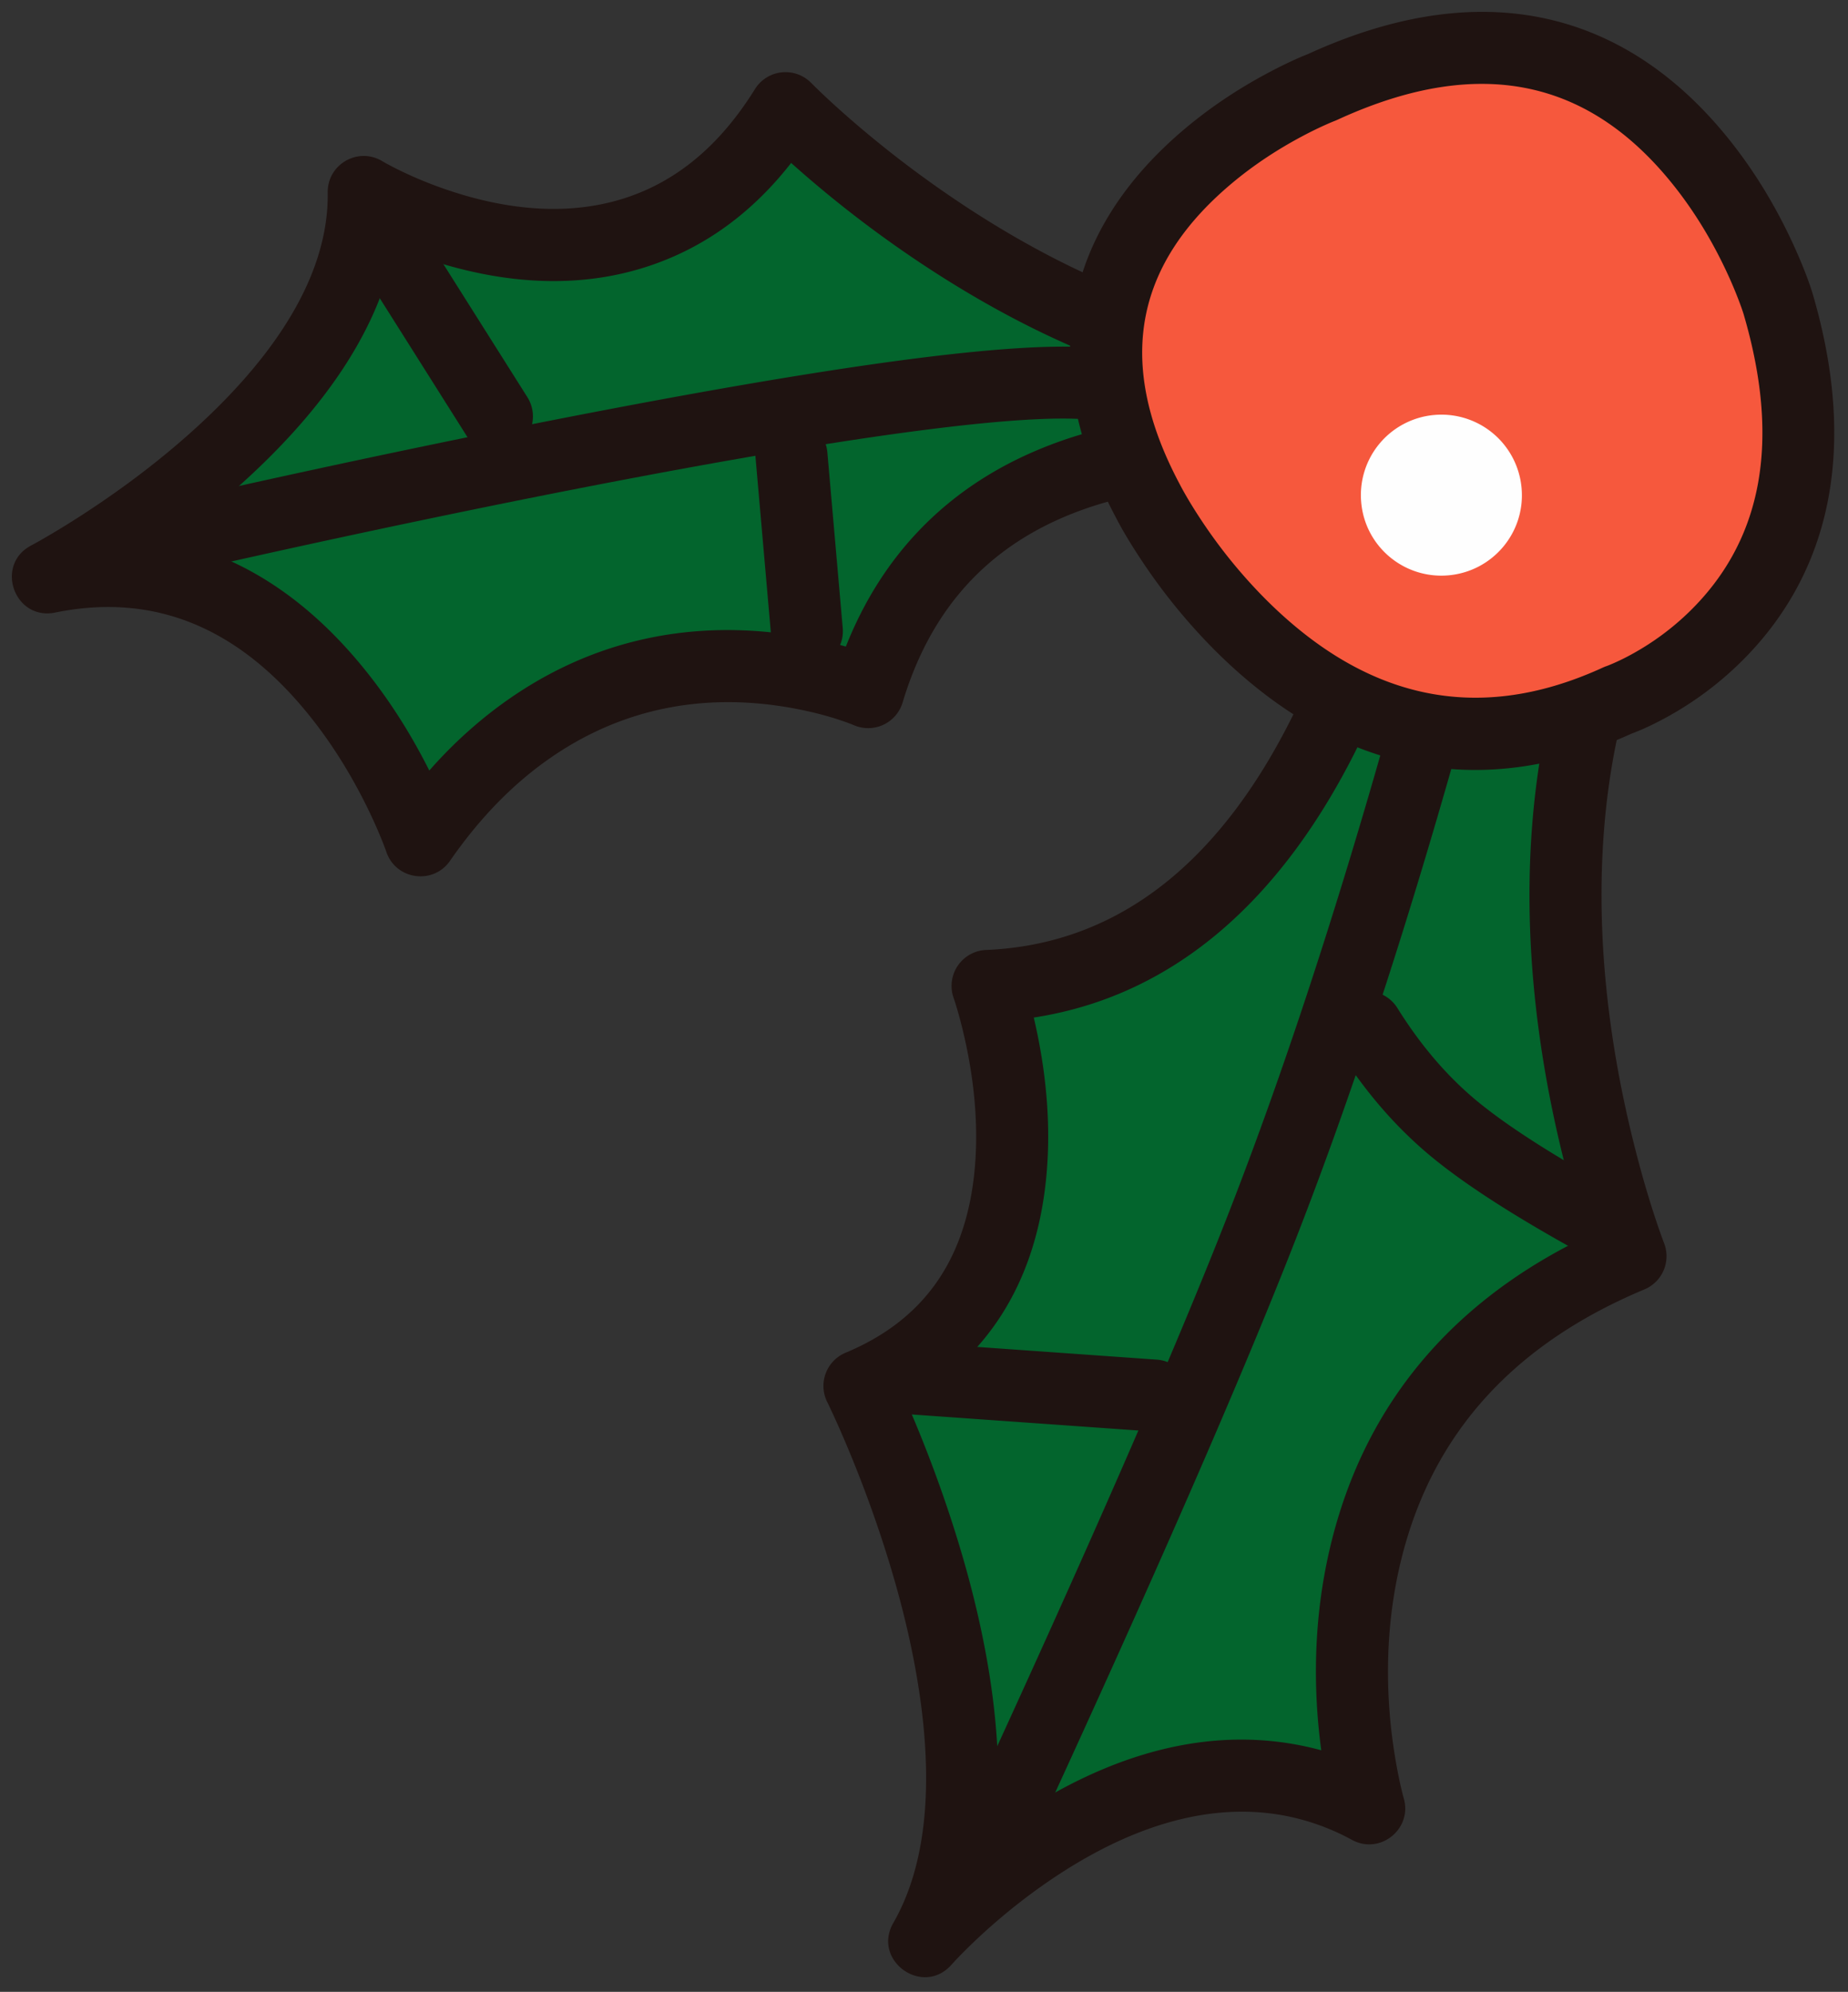 <svg width="154" height="166" viewBox="0 0 154 166" xmlns="http://www.w3.org/2000/svg">
    <rect x="0" y="0" width="154" height="166" fill="#333333" stroke="none"/>
    <g fill="none" fill-rule="evenodd">
        <path d="M116.781 41.557s-6.065 39.422-34.485 40.61c0 0 8.976 25.15-10.676 33.337 0 0 14.843 29.826 5.427 46.243 0 0 18.522-21.086 37.05-11.048 0 0-9.67-32.854 21.78-46.008 0 0-15.743-40.109 6.513-65.375l-25.609 2.241z" fill="#03652D"/>
        <path d="M113.816 41.1a3 3 0 0 1 2.704-2.532l25.608-2.24c2.698-.236 4.303 2.94 2.513 4.972-5.848 6.638-9.253 14.776-10.56 24.095-1.467 10.468-.23 21.506 2.578 31.848a81.915 81.915 0 0 0 1.427 4.716 52.227 52.227 0 0 0 .583 1.636 3 3 0 0 1-1.635 3.864c-10.706 4.478-16.943 11.55-19.715 20.532-2.108 6.833-2.018 13.944-.75 20.14.104.504.205.946.3 1.321.053.213.09.348.106.4.753 2.56-1.96 4.756-4.307 3.485a19.232 19.232 0 0 0-5.64-2.026c-6.832-1.284-14.055 1.312-21.028 6.458a50.515 50.515 0 0 0-4.951 4.173c-.508.487-.952.935-1.329 1.331-.217.23-.359.385-.42.454-2.388 2.719-6.656-.334-4.856-3.473 2.505-4.366 3.236-10.303 2.404-17.417-.647-5.543-2.196-11.464-4.332-17.376a101.39 101.39 0 0 0-2.51-6.292c-.29-.66-.556-1.244-.792-1.745-.138-.294-.233-.491-.28-.584a3 3 0 0 1 1.533-4.105c6.465-2.694 9.74-7.56 10.633-14.198.57-4.232.111-8.753-.94-12.97a34.645 34.645 0 0 0-.5-1.806c-.092-.302-.159-.5-.189-.585a3 3 0 0 1 2.7-4.006c11.328-.474 19.687-7.676 25.584-19.578 2.036-4.11 3.616-8.483 4.788-12.82.41-1.519.739-2.921.994-4.171a45.48 45.48 0 0 0 .28-1.5zm4.52 7.236c-1.268 4.693-2.979 9.427-5.205 13.92-6.151 12.415-15.005 20.697-26.983 22.547 1.1 4.692 1.552 9.677.899 14.534-1.027 7.638-4.697 13.79-11.476 17.582a107.55 107.55 0 0 1 2.588 6.503c2.28 6.313 3.941 12.66 4.649 18.718.434 3.712.495 7.2.139 10.43 8.036-5.796 16.588-8.772 25.189-7.156.66.124 1.316.275 1.968.454-.834-6.204-.578-12.972 1.482-19.646 3.053-9.891 9.708-17.9 20.552-23.138a90.25 90.25 0 0 1-1.269-4.269c-3.003-11.06-4.326-22.864-2.73-34.253 1.121-7.992 3.654-15.284 7.787-21.668L119.3 44.348c-.26 1.224-.58 2.56-.966 3.988z" fill="#1F1311" fill-rule="nonzero"/>
        <path d="M106.35 37.858s-26.829-4.12-34.005 19.825c0 0-22.022-9.732-37.309 12.348 0 0-8.914-26.431-31.035-21.92 0 0 26.57-13.984 26.308-32.11 0 0 22.38 13.575 35.15-6.988 0 0 17.42 17.921 38.901 21.233l1.99 7.612z" fill="#03652D"/>
        <path d="M101.945 32.87c-7.908-1.532-15.715-4.926-23.25-9.667a95.944 95.944 0 0 1-12.766-9.623c-2.753 3.522-5.965 6.07-9.56 7.693-6.831 3.084-14.305 2.642-21.65.017-.63-.225-1.24-.46-1.826-.702C31.51 27.69 26.78 34.4 19.73 40.668a75.904 75.904 0 0 1-5.508 4.444c6.486 1.378 12.033 5.37 16.617 11.244 1.94 2.485 3.578 5.154 4.936 7.86a37.666 37.666 0 0 1 5.014-4.76c8.806-6.904 18.718-8.152 28.144-5.966.555.129 1.075.262 1.555.395 3.07-7.753 8.429-13.049 15.428-16.144 5.339-2.361 11.044-3.24 16.478-3.154l-.449-1.717zm3.474 7.895c-.44-.048-.954-.09-1.532-.122-5.104-.281-10.6.399-15.544 2.585-6.294 2.783-10.836 7.682-13.124 15.316a3 3 0 0 1-4.085 1.884c-.12-.053-.412-.168-.86-.324a26.755 26.755 0 0 0-2.697-.77c-7.808-1.81-15.898-.792-23.086 4.844-2.509 1.967-4.847 4.47-6.989 7.562-1.405 2.028-4.52 1.587-5.308-.75-.047-.138-.157-.44-.333-.88a39.916 39.916 0 0 0-1.11-2.515c-1.256-2.609-2.803-5.191-4.642-7.548C20.432 52.772 13.39 49.257 4.6 51.05c-3.4.693-5.067-3.978-1.996-5.594a36.24 36.24 0 0 0 1.093-.612c.907-.523 1.92-1.139 3.009-1.841 3.114-2.008 6.203-4.298 9.038-6.818 7.389-6.57 11.662-13.442 11.566-20.14-.034-2.358 2.54-3.831 4.555-2.608.196.118.623.355 1.251.668a33.427 33.427 0 0 0 3.621 1.535c6.019 2.15 11.983 2.503 17.163.165 3.433-1.55 6.458-4.266 9.01-8.375a3 3 0 0 1 4.7-.508 47.065 47.065 0 0 0 .958.933c.82.776 1.78 1.641 2.868 2.57a89.994 89.994 0 0 0 10.454 7.7c7.514 4.728 15.254 7.973 22.927 9.156a3 3 0 0 1 2.445 2.206l1.99 7.612c.547 2.088-1.224 4.052-3.357 3.724-.064-.01-.225-.03-.476-.058z" fill="#1F1311" fill-rule="nonzero"/>
        <path d="M95.68 41.797s14.15 28.047 39.167 16.554c0 0 20.951-7.16 13.31-33.092 0 0-9.487-31.119-37.986-17.99 0 0-27.393 10.368-14.49 34.528" fill="#F6583D"/>
        <path d="M98.76 10.713c2.21-1.86 4.598-3.416 7.012-4.693 1.39-.735 2.513-1.237 3.234-1.517 15.276-7 27.232-3.088 35.547 7.708 2.005 2.602 3.636 5.415 4.932 8.257.782 1.716 1.287 3.082 1.549 3.943 3.971 13.475 1.209 23.732-6.015 30.815a28.022 28.022 0 0 1-6.17 4.568c-1.208.661-2.203 1.098-2.877 1.342-13.43 6.112-25.228 2.581-34.776-6.985a48.823 48.823 0 0 1-6.071-7.456c-1.019-1.533-1.722-2.758-2.106-3.514-7.106-13.332-3.898-24.36 5.74-32.468zm-.433 29.67c.091.18.23.439.447.818.374.653.824 1.385 1.348 2.173a42.889 42.889 0 0 0 5.32 6.539c7.956 7.97 17.231 10.73 28.153 5.712a3 3 0 0 1 .282-.112c.06-.02.23-.086.496-.2a18.758 18.758 0 0 0 1.596-.783 22.07 22.07 0 0 0 4.849-3.589c5.655-5.544 7.8-13.506 4.469-24.807a17.166 17.166 0 0 0-.284-.815 34.67 34.67 0 0 0-.977-2.362c-1.118-2.45-2.524-4.875-4.226-7.085-6.724-8.73-15.779-11.68-28.374-5.878l-.193.081c-.102.038-.333.133-.676.285-.595.263-1.262.584-1.98.965-2.06 1.088-4.097 2.417-5.955 3.98-7.63 6.418-9.966 14.46-4.295 25.079z" fill="#1F1311" fill-rule="nonzero"/>
        <path d="M119.53 34.583a6.703 6.703 0 0 1 7.269 6.11c.323 3.694-2.413 6.932-6.099 7.255-3.686.322-6.943-2.392-7.266-6.085a6.703 6.703 0 0 1 6.097-7.28" fill="#FEFEFE"/>
        <path d="M85.514 154.646a3 3 0 1 1-5.447-2.515c10.417-22.559 17.882-39.636 22.388-51.21 4.496-11.548 8.893-24.926 13.186-40.132a3 3 0 0 1 5.774 1.63c-4.343 15.382-8.798 28.94-13.369 40.679-4.56 11.712-12.068 28.887-22.532 51.548z" fill="#1F1311" fill-rule="nonzero"/>
        <path d="M111.345 87.162a3 3 0 0 1 5.094-3.17c1.907 3.065 4.073 5.608 6.497 7.643 2.499 2.096 6.436 4.635 11.78 7.574a3 3 0 0 1-2.891 5.257c-5.657-3.111-9.895-5.843-12.745-8.235-2.925-2.454-5.503-5.481-7.735-9.069zM96.406 113.312a3 3 0 1 1-.424 5.985l-21.268-1.506a3 3 0 1 1 .423-5.985l21.269 1.506zM14.502 47.876a3 3 0 1 1-1.355-5.845l.536-.124 1.525-.348a1158.3 1158.3 0 0 1 24.127-5.197 866.28 866.28 0 0 1 13.986-2.74c18.746-3.502 32.069-5.248 38.24-4.6a3 3 0 1 1-.625 5.966c-5.344-.56-18.45 1.158-36.513 4.532a860.35 860.35 0 0 0-13.889 2.722 1152.37 1152.37 0 0 0-25.509 5.513l-.523.12z" fill="#1F1311" fill-rule="nonzero"/>
        <path d="M43.937 33.084a3 3 0 1 1-5.074 3.202l-8.301-13.151a3 3 0 0 1 5.073-3.203l8.302 13.152zM62.967 38.192a3 3 0 0 1 5.977-.523l1.286 14.694a3 3 0 0 1-5.977.523l-1.286-14.694z" fill="#1F1311" fill-rule="nonzero"/>
    </g>
</svg>
